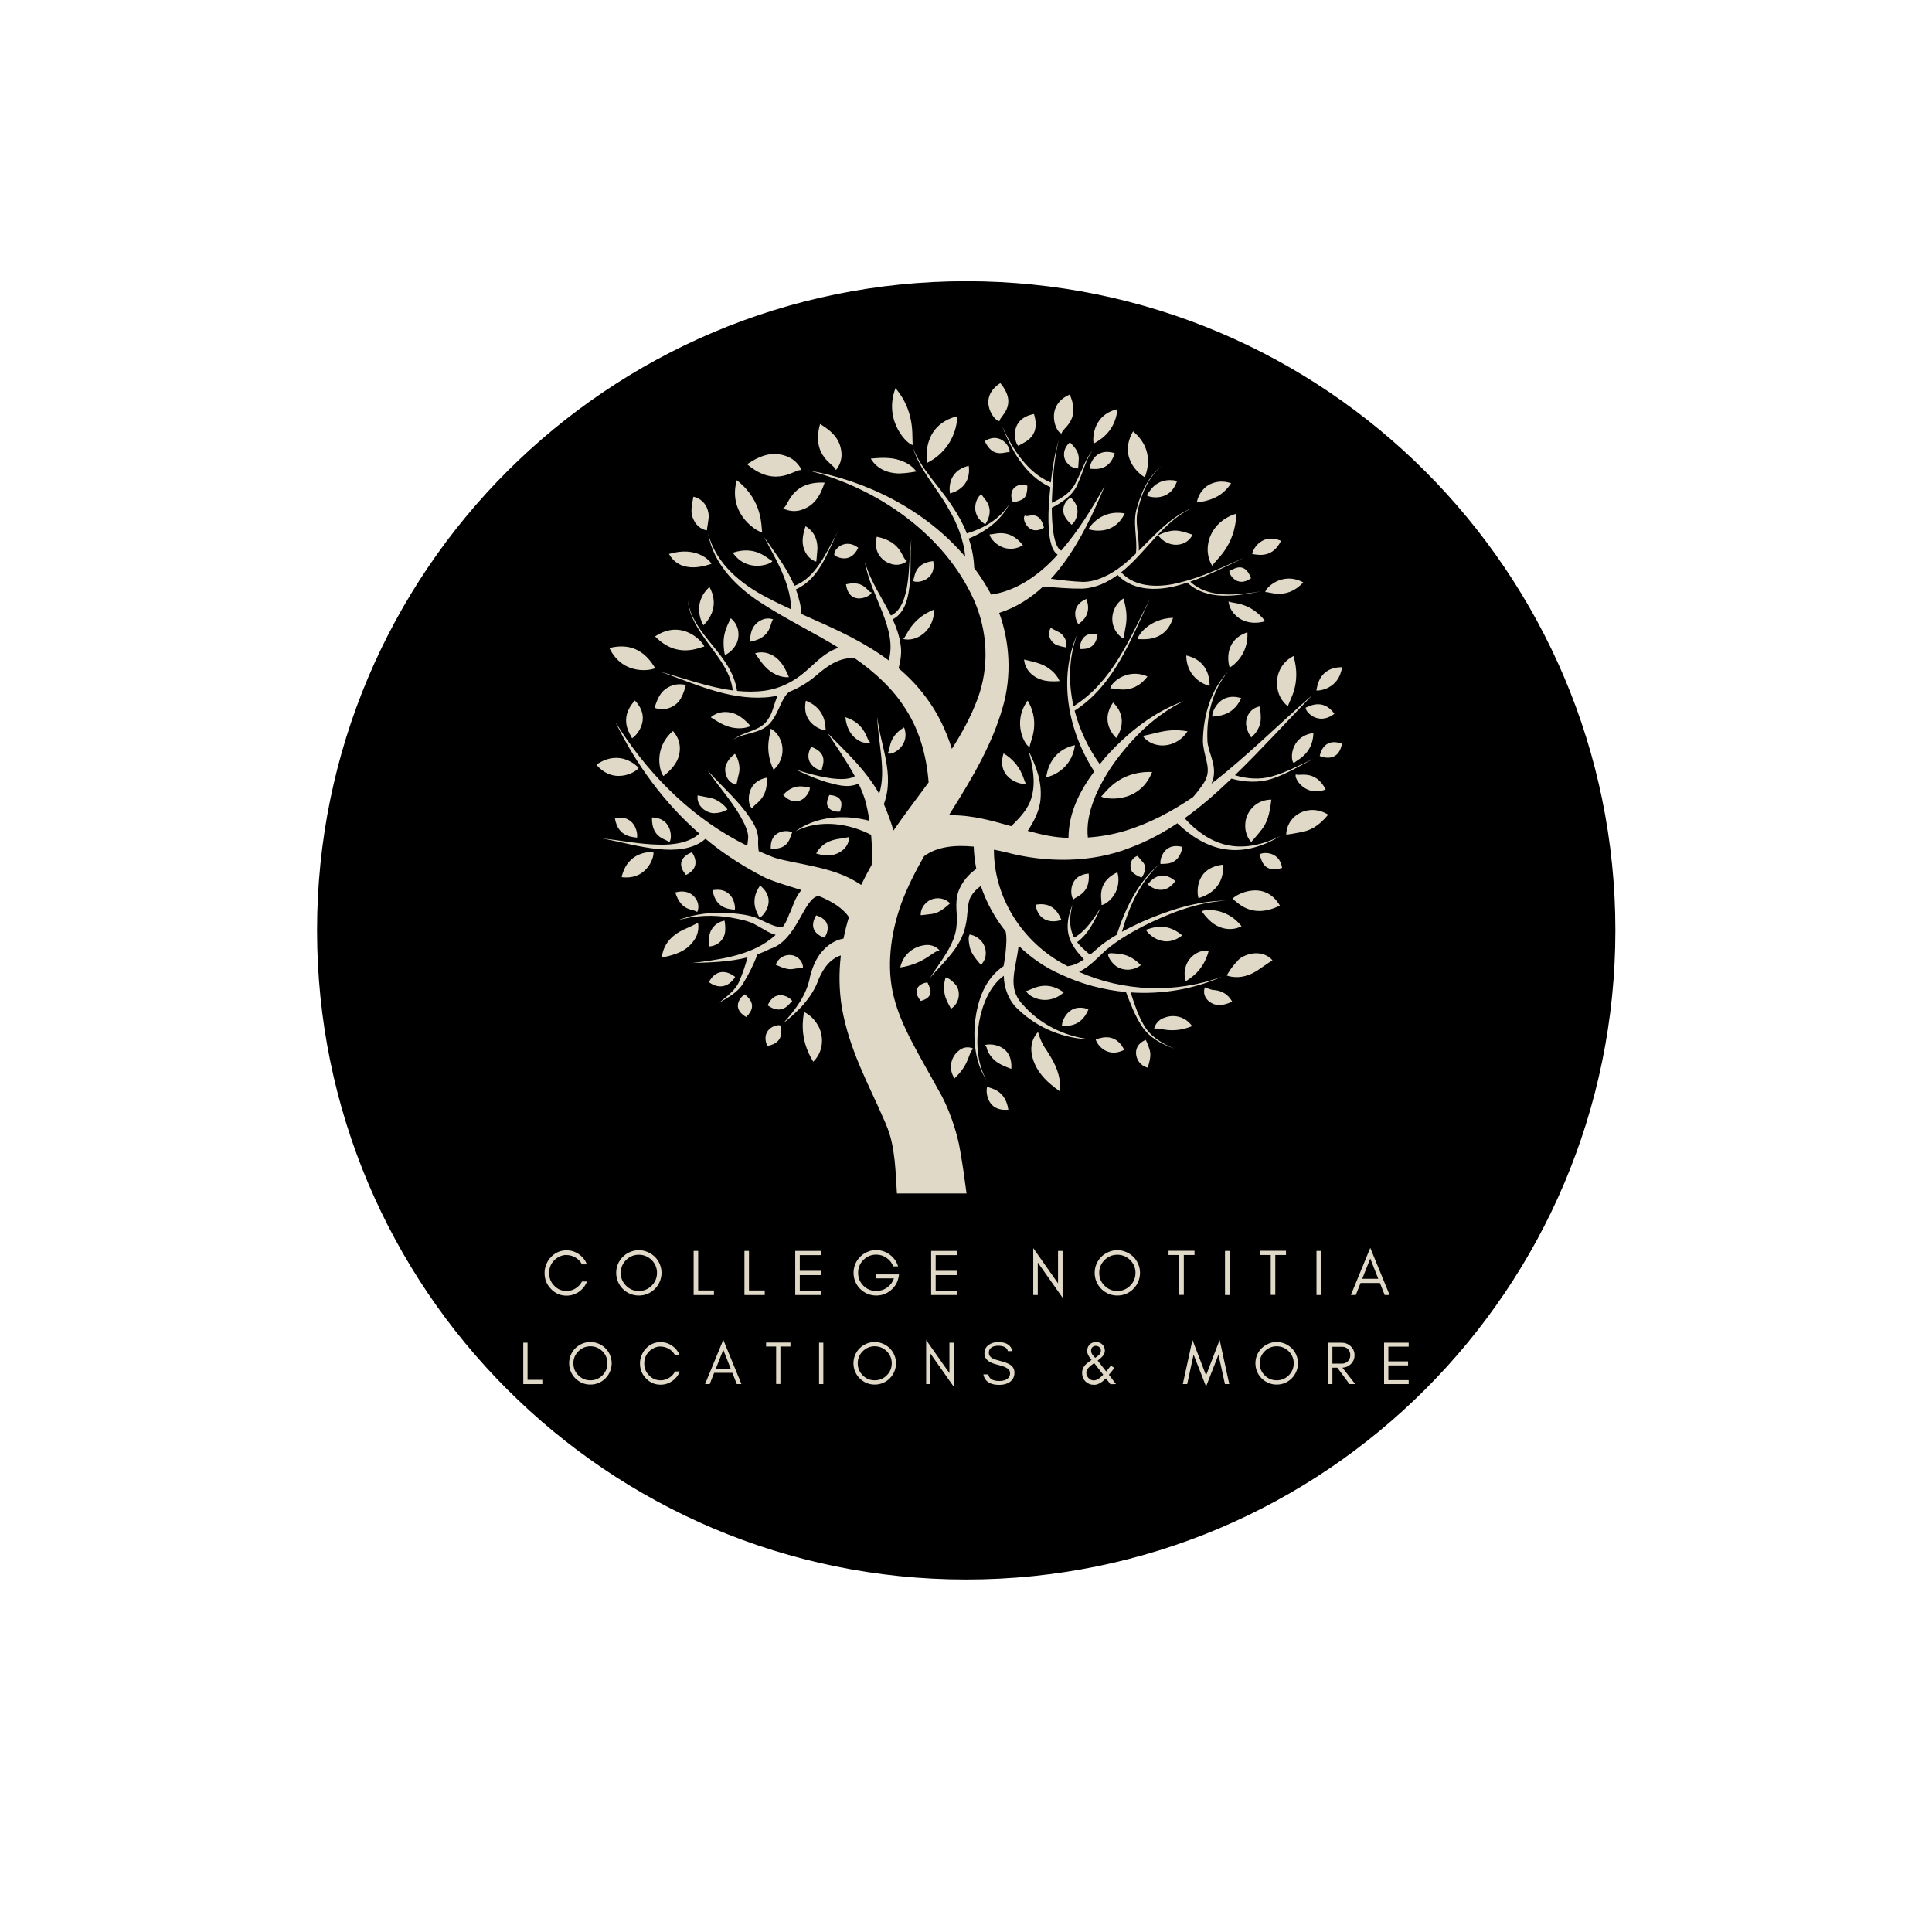 <svg xmlns="http://www.w3.org/2000/svg" xmlns:xlink="http://www.w3.org/1999/xlink" width="500" zoomAndPan="magnify" viewBox="0 0 375 375" height="500" preserveAspectRatio="xMidYMid meet" version="1.0"><defs><g/><clipPath id="id1"><path d="M 61.543 54.582 L 313.543 54.582 L 313.543 306.582 L 61.543 306.582 Z M 61.543 54.582 " clip-rule="nonzero"/></clipPath><clipPath id="id2"><path d="M 115.746 74.359 L 260.484 74.359 L 260.484 231.648 L 115.746 231.648 Z M 115.746 74.359 " clip-rule="nonzero"/></clipPath></defs><g clip-path="url(#id1)"><path fill="#000000" d="M 187.543 54.582 C 117.953 54.582 61.543 110.996 61.543 180.582 C 61.543 250.172 117.953 306.582 187.543 306.582 C 257.129 306.582 313.543 250.172 313.543 180.582 C 313.543 110.996 257.129 54.582 187.543 54.582 " fill-opacity="1" fill-rule="nonzero"/></g><g fill="#e0d9c8" fill-opacity="1"><g transform="translate(100.681, 268.653)"><g><path d="M 1.715 -0.828 L 1.715 -8.035 L 0.887 -8.035 L 0.887 0 L 4.586 0 L 4.586 -0.828 Z M 1.715 -0.828 "/></g></g></g><g fill="#e0d9c8" fill-opacity="1"><g transform="translate(109.936, 268.653)"><g><path d="M 7.965 -4.043 C 7.965 -3.121 7.637 -2.34 6.996 -1.703 C 6.348 -1.051 5.566 -0.734 4.656 -0.734 C 3.746 -0.734 2.965 -1.051 2.328 -1.703 C 1.68 -2.34 1.359 -3.121 1.359 -4.043 C 1.359 -4.941 1.68 -5.719 2.328 -6.371 C 2.965 -7.008 3.746 -7.34 4.656 -7.34 C 5.566 -7.34 6.348 -7.008 6.996 -6.371 C 7.637 -5.719 7.965 -4.941 7.965 -4.043 Z M 8.793 -4.043 C 8.793 -4.609 8.676 -5.141 8.461 -5.648 C 8.25 -6.145 7.953 -6.582 7.574 -6.961 C 7.199 -7.328 6.762 -7.625 6.266 -7.836 C 5.754 -8.047 5.223 -8.168 4.656 -8.168 C 4.09 -8.168 3.547 -8.047 3.051 -7.836 C 2.555 -7.625 2.117 -7.328 1.738 -6.961 C 1.359 -6.582 1.062 -6.145 0.852 -5.648 C 0.637 -5.141 0.531 -4.609 0.531 -4.043 C 0.531 -3.477 0.637 -2.93 0.852 -2.434 C 1.062 -1.926 1.359 -1.488 1.738 -1.109 C 2.117 -0.734 2.555 -0.438 3.051 -0.223 C 3.547 -0.012 4.09 0.094 4.656 0.094 C 5.223 0.094 5.754 -0.012 6.266 -0.223 C 6.762 -0.438 7.199 -0.734 7.574 -1.109 C 7.953 -1.488 8.25 -1.926 8.461 -2.434 C 8.676 -2.93 8.793 -3.477 8.793 -4.043 Z M 8.793 -4.043 "/></g></g></g><g fill="#e0d9c8" fill-opacity="1"><g transform="translate(123.69, 268.653)"><g><path d="M 8.262 -2.457 L 7.352 -2.457 C 7.066 -1.938 6.68 -1.512 6.18 -1.207 C 5.684 -0.887 5.129 -0.734 4.539 -0.734 C 3.652 -0.734 2.895 -1.051 2.27 -1.715 C 1.656 -2.34 1.359 -3.109 1.359 -4.008 C 1.359 -4.906 1.656 -5.672 2.27 -6.312 C 2.555 -6.605 2.895 -6.844 3.285 -7.02 C 3.664 -7.199 4.043 -7.293 4.422 -7.293 C 4.785 -7.293 5.105 -7.246 5.391 -7.164 C 6.254 -6.902 6.902 -6.383 7.34 -5.59 L 8.25 -5.59 C 7.941 -6.348 7.457 -6.961 6.785 -7.434 C 6.098 -7.906 5.355 -8.145 4.539 -8.145 C 3.414 -8.145 2.469 -7.73 1.691 -6.914 C 1.324 -6.535 1.039 -6.086 0.84 -5.59 C 0.625 -5.094 0.531 -4.562 0.531 -4.008 C 0.531 -2.871 0.91 -1.914 1.691 -1.109 C 2.469 -0.285 3.414 0.117 4.539 0.117 C 5.355 0.117 6.098 -0.117 6.797 -0.59 C 7.469 -1.062 7.953 -1.68 8.262 -2.457 Z M 8.262 -2.457 "/></g></g></g><g fill="#e0d9c8" fill-opacity="1"><g transform="translate(136.737, 268.653)"><g><path d="M 2.188 -2.953 L 3.652 -6.652 L 5.105 -2.953 Z M 7.176 0 L 3.652 -8.594 L 0.117 0 L 1.016 0 L 1.879 -2.188 L 5.414 -2.188 L 6.277 0 Z M 7.176 0 "/></g></g></g><g fill="#e0d9c8" fill-opacity="1"><g transform="translate(148.46, 268.653)"><g><path d="M 0.238 -7.293 L 2.188 -7.293 L 2.188 -0.023 L 3.016 -0.023 L 3.016 -7.293 L 4.965 -7.293 L 4.965 -8.062 L 0.238 -8.062 Z M 0.238 -7.293 "/></g></g></g><g fill="#e0d9c8" fill-opacity="1"><g transform="translate(158.092, 268.653)"><g><path d="M 1.715 0 L 1.715 -8.035 L 0.887 -8.035 L 0.887 0 Z M 1.715 0 "/></g></g></g><g fill="#e0d9c8" fill-opacity="1"><g transform="translate(165.125, 268.653)"><g><path d="M 7.965 -4.043 C 7.965 -3.121 7.637 -2.34 6.996 -1.703 C 6.348 -1.051 5.566 -0.734 4.656 -0.734 C 3.746 -0.734 2.965 -1.051 2.328 -1.703 C 1.68 -2.34 1.359 -3.121 1.359 -4.043 C 1.359 -4.941 1.68 -5.719 2.328 -6.371 C 2.965 -7.008 3.746 -7.34 4.656 -7.34 C 5.566 -7.34 6.348 -7.008 6.996 -6.371 C 7.637 -5.719 7.965 -4.941 7.965 -4.043 Z M 8.793 -4.043 C 8.793 -4.609 8.676 -5.141 8.461 -5.648 C 8.25 -6.145 7.953 -6.582 7.574 -6.961 C 7.199 -7.328 6.762 -7.625 6.266 -7.836 C 5.754 -8.047 5.223 -8.168 4.656 -8.168 C 4.09 -8.168 3.547 -8.047 3.051 -7.836 C 2.555 -7.625 2.117 -7.328 1.738 -6.961 C 1.359 -6.582 1.062 -6.145 0.852 -5.648 C 0.637 -5.141 0.531 -4.609 0.531 -4.043 C 0.531 -3.477 0.637 -2.93 0.852 -2.434 C 1.062 -1.926 1.359 -1.488 1.738 -1.109 C 2.117 -0.734 2.555 -0.438 3.051 -0.223 C 3.547 -0.012 4.09 0.094 4.656 0.094 C 5.223 0.094 5.754 -0.012 6.266 -0.223 C 6.762 -0.438 7.199 -0.734 7.574 -1.109 C 7.953 -1.488 8.25 -1.926 8.461 -2.434 C 8.676 -2.93 8.793 -3.477 8.793 -4.043 Z M 8.793 -4.043 "/></g></g></g><g fill="#e0d9c8" fill-opacity="1"><g transform="translate(178.88, 268.653)"><g><path d="M 1.715 -5.922 L 6.23 0.496 L 6.23 -8.035 L 5.402 -8.035 L 5.402 -2.129 L 0.887 -8.547 L 0.887 0 L 1.715 0 Z M 1.715 -5.922 "/></g></g></g><g fill="#e0d9c8" fill-opacity="1"><g transform="translate(190.426, 268.653)"><g><path d="M 3.109 -3.781 C 4.148 -3.535 4.859 -3.262 5.234 -2.953 C 5.496 -2.742 5.625 -2.469 5.625 -2.141 C 5.625 -1.809 5.555 -1.535 5.414 -1.348 C 5.059 -0.852 4.422 -0.602 3.523 -0.602 C 2.27 -0.602 1.559 -1.027 1.406 -1.879 L 0.438 -1.879 C 0.723 -0.52 1.75 0.152 3.523 0.152 C 4.312 0.152 4.977 -0.012 5.508 -0.367 C 6.145 -0.781 6.477 -1.395 6.477 -2.199 C 6.477 -2.859 6.219 -3.367 5.695 -3.723 C 5.332 -3.984 4.738 -4.219 3.926 -4.434 C 3.098 -4.645 2.566 -4.82 2.316 -4.953 C 1.773 -5.223 1.5 -5.602 1.512 -6.098 C 1.512 -6.359 1.559 -6.582 1.68 -6.75 C 1.984 -7.211 2.527 -7.445 3.309 -7.445 C 4.41 -7.445 5.035 -7.09 5.199 -6.406 L 6.098 -6.406 C 5.805 -7.562 4.871 -8.156 3.309 -8.156 C 2.602 -8.156 1.973 -7.965 1.453 -7.586 C 0.922 -7.211 0.648 -6.652 0.648 -5.898 C 0.648 -4.871 1.477 -4.16 3.109 -3.781 Z M 3.109 -3.781 "/></g></g></g><g fill="#e0d9c8" fill-opacity="1"><g transform="translate(201.641, 268.653)"><g/></g></g><g fill="#e0d9c8" fill-opacity="1"><g transform="translate(209.265, 268.653)"><g><path d="M 3.109 -4.078 L 4.871 -1.82 C 4.75 -1.703 4.621 -1.57 4.48 -1.441 C 3.961 -0.945 3.477 -0.711 3.051 -0.711 C 2.648 -0.711 2.293 -0.863 2.008 -1.184 C 1.727 -1.488 1.582 -1.844 1.582 -2.246 C 1.582 -2.578 1.773 -2.93 2.164 -3.32 C 2.34 -3.5 2.648 -3.746 3.109 -4.078 Z M 3.039 -5.391 C 2.684 -5.754 2.516 -6.098 2.516 -6.453 C 2.516 -6.797 2.613 -7.043 2.812 -7.211 C 3.004 -7.363 3.227 -7.434 3.465 -7.422 C 3.699 -7.41 3.926 -7.328 4.125 -7.164 C 4.312 -6.996 4.422 -6.762 4.422 -6.477 C 4.422 -6.18 4.289 -5.91 4.043 -5.66 C 3.926 -5.543 3.805 -5.449 3.676 -5.355 C 3.547 -5.258 3.426 -5.176 3.309 -5.094 C 3.215 -5.188 3.133 -5.293 3.039 -5.391 Z M 7.031 -3.133 L 6.359 -3.582 L 5.91 -3.016 C 5.754 -2.824 5.602 -2.637 5.449 -2.445 L 3.793 -4.562 C 3.938 -4.68 4.102 -4.797 4.266 -4.941 C 4.883 -5.449 5.188 -5.969 5.188 -6.488 C 5.188 -6.973 5.023 -7.375 4.691 -7.695 C 4.371 -8 3.973 -8.156 3.477 -8.156 C 2.953 -8.156 2.527 -7.988 2.223 -7.66 C 1.902 -7.328 1.75 -6.914 1.75 -6.418 C 1.75 -5.922 2.031 -5.344 2.602 -4.691 C 2.363 -4.516 2.129 -4.348 1.914 -4.184 C 1.145 -3.629 0.77 -2.953 0.77 -2.188 C 0.77 -1.512 0.98 -0.957 1.43 -0.508 C 1.645 -0.297 1.891 -0.141 2.176 -0.023 C 2.457 0.094 2.789 0.141 3.156 0.141 C 3.535 0.141 3.949 0 4.434 -0.309 C 4.68 -0.449 4.988 -0.723 5.391 -1.121 L 6.266 0.023 L 7.352 0 L 5.969 -1.809 C 6.559 -2.516 6.914 -2.965 7.031 -3.133 Z M 7.031 -3.133 "/></g></g></g><g fill="#e0d9c8" fill-opacity="1"><g transform="translate(221.839, 268.653)"><g/></g></g><g fill="#e0d9c8" fill-opacity="1"><g transform="translate(229.463, 268.653)"><g><path d="M 8.297 0 L 9.137 0 L 7.27 -8.57 L 4.633 -1.691 L 1.996 -8.57 L 0.117 0 L 0.969 0 L 2.211 -5.719 L 4.633 0.473 L 7.043 -5.719 Z M 8.297 0 "/></g></g></g><g fill="#e0d9c8" fill-opacity="1"><g transform="translate(243.147, 268.653)"><g><path d="M 7.965 -4.043 C 7.965 -3.121 7.637 -2.34 6.996 -1.703 C 6.348 -1.051 5.566 -0.734 4.656 -0.734 C 3.746 -0.734 2.965 -1.051 2.328 -1.703 C 1.68 -2.34 1.359 -3.121 1.359 -4.043 C 1.359 -4.941 1.68 -5.719 2.328 -6.371 C 2.965 -7.008 3.746 -7.34 4.656 -7.34 C 5.566 -7.34 6.348 -7.008 6.996 -6.371 C 7.637 -5.719 7.965 -4.941 7.965 -4.043 Z M 8.793 -4.043 C 8.793 -4.609 8.676 -5.141 8.461 -5.648 C 8.25 -6.145 7.953 -6.582 7.574 -6.961 C 7.199 -7.328 6.762 -7.625 6.266 -7.836 C 5.754 -8.047 5.223 -8.168 4.656 -8.168 C 4.09 -8.168 3.547 -8.047 3.051 -7.836 C 2.555 -7.625 2.117 -7.328 1.738 -6.961 C 1.359 -6.582 1.062 -6.145 0.852 -5.648 C 0.637 -5.141 0.531 -4.609 0.531 -4.043 C 0.531 -3.477 0.637 -2.93 0.852 -2.434 C 1.062 -1.926 1.359 -1.488 1.738 -1.109 C 2.117 -0.734 2.555 -0.438 3.051 -0.223 C 3.547 -0.012 4.09 0.094 4.656 0.094 C 5.223 0.094 5.754 -0.012 6.266 -0.223 C 6.762 -0.438 7.199 -0.734 7.574 -1.109 C 7.953 -1.488 8.25 -1.926 8.461 -2.434 C 8.676 -2.93 8.793 -3.477 8.793 -4.043 Z M 8.793 -4.043 "/></g></g></g><g fill="#e0d9c8" fill-opacity="1"><g transform="translate(256.902, 268.653)"><g><path d="M 1.715 -3.973 L 1.715 -7.246 L 3.582 -7.246 C 4.066 -7.246 4.457 -7.09 4.75 -6.785 C 5.035 -6.477 5.188 -6.098 5.188 -5.625 C 5.188 -5.152 5.035 -4.762 4.727 -4.445 C 4.422 -4.125 4.043 -3.973 3.582 -3.973 Z M 6.016 -5.613 C 6.016 -6.301 5.754 -6.891 5.258 -7.352 C 4.773 -7.801 4.172 -8.035 3.465 -8.035 L 0.887 -8.035 L 0.887 0 L 1.715 0 L 1.715 -3.18 L 2.672 -3.18 L 5.035 0 L 6.145 0 L 3.664 -3.18 C 4.289 -3.215 4.82 -3.438 5.258 -3.852 C 5.754 -4.312 6.016 -4.906 6.016 -5.613 Z M 6.016 -5.613 "/></g></g></g><g fill="#e0d9c8" fill-opacity="1"><g transform="translate(267.763, 268.653)"><g><path d="M 5.66 0 L 5.66 -0.77 L 1.715 -0.77 L 1.715 -3.629 L 5.543 -3.629 L 5.543 -4.41 L 1.715 -4.41 L 1.715 -7.27 L 5.66 -7.27 L 5.66 -8.035 L 0.887 -8.035 L 0.887 0 Z M 5.66 0 "/></g></g></g><g clip-path="url(#id2)"><path fill="#e0d9c8" d="M 221.973 198.895 C 220.848 196.953 220.152 194.785 219.457 192.625 C 225.543 193.039 231.68 192.008 237.176 189.566 C 228.164 192.906 217.969 192.453 209.434 188.637 C 211.59 187.605 213.246 185.684 214.715 184.367 C 216.844 182.582 219.293 181.125 221.797 179.82 C 226.828 177.293 232.238 175.148 237.953 174.816 C 232.215 174.855 226.645 176.73 221.414 179.035 C 220.18 179.602 218.957 180.203 217.762 180.867 C 219.16 175.988 221.281 171.168 225.125 167.676 C 220.887 171.148 218.426 176.301 216.762 181.438 C 215.781 182.02 214.824 182.648 213.898 183.344 C 213.062 184.027 212.309 184.719 211.559 185.336 C 211.438 185.219 211.316 185.109 211.199 184.996 C 210.793 184.633 210.414 184.305 210.043 183.957 C 209.691 183.617 209.363 183.258 209.07 182.875 C 211.383 181.156 212.516 178.559 213.652 176.184 C 212.211 178.41 210.754 180.742 208.504 181.988 C 208.434 181.859 208.359 181.727 208.297 181.59 C 207.461 179.781 207.629 177.594 208.184 175.586 C 207.387 177.496 206.871 179.707 207.531 181.879 C 207.852 182.945 208.453 183.926 209.137 184.781 C 209.48 185.199 209.848 185.609 210.176 185.992 C 210.242 186.074 210.312 186.156 210.379 186.238 C 209.422 186.895 208.418 187.383 207.219 187.543 C 207.102 187.48 206.984 187.418 206.867 187.352 C 198.375 182.918 192.879 174.074 192.922 164.922 C 193.77 165.086 194.629 165.277 195.496 165.484 C 202.969 167.465 211.91 167.512 219.289 164.57 C 222.602 163.348 225.66 161.707 228.516 159.801 C 231.102 162.273 234.293 164.359 237.914 164.863 C 241.711 165.422 245.43 164.152 248.527 162.27 C 245.281 163.91 241.551 164.816 238.07 164.004 C 234.844 163.289 232.133 161.242 229.93 158.824 C 233.062 156.594 235.953 154.062 238.672 151.461 C 238.785 151.352 238.898 151.238 239.012 151.129 C 241.625 151.859 244.477 151.992 247.047 151.102 C 249.848 150.164 252.32 148.609 254.906 147.309 C 252.262 148.48 249.691 149.914 246.926 150.684 C 244.535 151.375 242.039 151.18 239.695 150.469 C 244.891 145.43 249.715 140.098 254.719 134.926 C 248.227 140.523 241.961 146.879 235.145 152.109 C 235.293 151.773 235.422 151.418 235.512 151.027 C 236.129 148.223 234.426 145.961 234.355 143.723 C 234.156 139.062 235.254 133.992 238.43 130.293 C 235.023 133.82 233.566 138.859 233.484 143.773 C 233.508 146.371 234.926 148.633 234.238 150.727 C 233.977 151.68 233.195 152.656 232.5 153.582 C 232.207 153.965 231.891 154.336 231.574 154.703 C 227.414 157.543 223.016 159.875 218.219 161.312 C 215.91 161.992 213.539 162.398 211.152 162.559 C 210.621 157.934 213.105 152.586 216.117 148.273 C 219.652 143.348 224.141 138.816 229.762 136.086 C 223.852 138.203 218.758 142.301 214.527 147.027 C 214.176 147.457 213.82 147.895 213.465 148.34 C 211.262 145.246 209.551 141.684 208.582 137.941 C 216.309 132.984 219.566 123.965 223.25 116.133 C 219.344 123.773 215.918 132.391 208.371 137.074 C 207.332 132.477 207.422 127.641 209.102 123.082 C 205.332 131.641 207.305 141.891 212.391 149.738 C 209.707 153.371 207.418 157.598 207.395 162.613 C 204.789 162.613 202.176 162.008 199.48 161.27 C 200.715 159.402 201.836 157.289 201.98 154.918 C 202.238 151.508 200.996 148.473 199.629 145.707 C 200.48 148.672 201.035 151.852 200.262 154.621 C 199.66 156.926 198.078 158.602 196.266 160.363 C 192.715 159.367 188.973 158.238 184.66 158.238 C 184.5 158.234 184.336 158.238 184.176 158.238 C 184.402 157.875 184.633 157.508 184.863 157.141 C 188.66 151.066 192.566 144.562 194.652 137.199 C 196.383 131.18 196.023 124.688 193.941 118.957 C 197.223 117.934 200.074 116.074 202.48 113.836 C 204.969 114.043 207.586 114.281 210.191 114.254 C 212.777 114.102 214.988 113.004 216.93 111.598 C 220.129 114.965 225.309 114.656 229.23 113.461 C 229.637 113.348 230.043 113.215 230.445 113.086 C 234.453 116.75 240.117 115.621 244.781 114.789 C 240.156 115.461 234.652 116.273 231.02 112.898 C 234.656 111.652 238.07 109.871 241.523 108.238 C 237.449 110.008 233.422 111.977 229.117 113.043 C 225.195 114.094 220.379 114.141 217.613 111.082 C 217.871 110.879 218.125 110.672 218.375 110.461 C 222.852 106.559 225.895 101.258 231.289 98.625 C 227.141 100.395 224.168 103.809 221.035 106.898 C 221.164 103.984 220.129 101.262 220.98 98.48 C 221.703 95.477 223.051 92.469 225.5 90.449 C 222.988 92.398 221.539 95.391 220.723 98.418 C 219.719 101.406 220.879 104.582 220.473 107.449 C 219.613 108.273 218.742 109.07 217.824 109.789 C 215.602 111.527 212.855 112.949 210.188 112.945 C 208.121 112.867 206.082 112.613 203.977 112.336 C 204.824 111.426 205.609 110.473 206.324 109.504 C 209.82 104.801 212.227 99.57 214.43 94.324 C 211.934 98.742 209.258 103.102 205.988 106.863 C 204.992 106.449 204.555 104.27 204.383 102.801 C 204.211 101.402 204.156 99.98 204.156 98.555 C 206.109 97.531 208.391 96.082 209.227 93.785 C 210.234 91.625 210.719 89.297 212.094 87.363 C 210.602 89.207 209.941 91.562 208.836 93.586 C 207.922 95.602 206.152 96.652 204.168 97.598 C 204.168 97.402 204.168 97.203 204.176 97.008 C 204.328 93.133 204.562 89.211 205.484 85.422 C 204.703 88.105 204.27 90.871 203.961 93.652 C 199.438 91.797 196.52 87.145 194.492 82.684 C 196.328 87.324 198.906 92.27 203.867 94.559 C 203.785 95.367 203.711 96.176 203.641 96.98 C 203.508 98.938 203.434 100.902 203.586 102.879 C 203.668 103.871 203.789 104.863 204.109 105.859 C 204.258 106.422 204.641 107.203 205.281 107.648 C 205.113 107.836 204.953 108.027 204.781 108.207 C 201.332 111.898 197 114.758 192.371 115.406 C 192.27 115.215 192.176 115.02 192.07 114.832 C 191.172 113.219 190.172 111.688 189.09 110.238 C 189.027 108.277 188.648 106.363 188.031 104.535 C 191.258 103.211 194.293 101.004 195.871 97.898 C 193.965 100.82 190.875 102.578 187.664 103.535 C 186.926 101.656 185.953 99.883 184.836 98.262 C 182.332 94.336 178.781 91.16 177.16 86.793 C 178.508 91.273 181.902 94.742 184.094 98.723 C 185.832 101.617 187.043 104.812 187.355 108.066 C 179.547 98.891 168.223 93.301 156.812 91.285 C 170.559 94.801 183.32 103.832 188.984 116.328 C 191.773 122.531 192.031 129.535 189.746 135.645 C 188.488 139.031 186.75 142.23 184.758 145.355 C 183.617 141.715 181.945 138.227 179.605 135.18 C 178.078 133.129 176.316 131.32 174.418 129.711 C 174.789 128.297 175.055 126.684 174.812 125.203 C 174.582 123.414 173.98 121.762 173.273 120.211 C 175.859 118.855 176.34 115.637 176.594 113.215 C 176.871 110.363 176.621 107.523 176.895 104.695 C 176.477 107.508 176.578 110.375 176.16 113.164 C 175.82 115.586 175.062 118.5 172.926 119.473 C 172.922 119.469 172.922 119.465 172.918 119.457 C 171.164 115.941 168.922 112.793 167.867 109.043 C 168.961 115.66 174.266 122.074 172.496 128.18 C 170.16 126.438 167.672 124.949 165.164 123.652 C 161.988 121.996 158.742 120.602 155.551 119.172 L 155.543 119.113 L 155.422 117.953 C 155.359 117.184 155.082 116.453 154.922 115.707 C 154.789 115.262 154.633 114.828 154.469 114.398 C 159.066 112.34 160.559 107.25 162.582 103.281 C 160.418 107.152 158.355 112.164 154.191 113.703 C 153.879 112.969 153.535 112.258 153.164 111.566 C 151.742 108.957 149.973 106.641 148.32 104.242 C 149.664 106.82 151.145 109.355 152.195 112.02 C 152.711 113.352 153.129 114.707 153.359 116.074 C 153.418 116.766 153.594 117.438 153.555 118.125 L 153.555 118.266 C 152.035 117.566 150.527 116.848 149.059 116.074 C 143.922 113.449 139.023 109.512 137.469 103.633 C 138.48 109.625 143.258 114.266 148.289 117.371 C 153.043 120.422 158.098 122.848 162.762 125.723 C 162.285 125.879 161.824 126.07 161.383 126.312 C 159.633 127.246 158.34 128.562 157.074 129.691 C 154.609 132.008 151.676 133.652 148.305 134.078 C 146.555 134.305 144.809 134.285 143.062 134.109 C 141.953 126.797 134.426 123.406 133.473 116.426 C 134.16 123.344 141.527 127.562 142.223 134.012 C 137.48 133.387 132.758 131.652 128.105 130.359 C 134.633 132.594 141.121 135.828 148.445 135.375 C 149.297 135.328 150.137 135.199 150.965 135 C 150.195 136.598 150 138.391 149.086 139.586 C 147.75 141.922 144.438 141.871 142.285 143.574 C 144.539 142.074 147.797 142.57 149.719 140.062 C 151.254 138.125 151.695 135.422 153.195 134.285 C 155.078 133.535 156.832 132.453 158.344 131.188 C 160.777 129.035 163.129 127.555 165.883 127.746 C 169.887 130.527 173.43 133.801 175.867 137.754 C 178.562 141.965 179.848 146.852 180.246 151.859 C 179.895 152.336 179.539 152.816 179.184 153.293 C 177.281 155.863 175.312 158.473 173.422 161.207 C 172.914 159.477 172.297 157.789 171.559 156.078 C 173.742 150.219 170.832 144.578 170.273 139.113 C 170.402 144.078 172.086 149.613 170.648 154.09 C 170.641 154.074 170.629 154.055 170.621 154.031 C 167.965 149.328 164.16 145.922 160.66 142.312 C 162.461 145.074 164.387 147.816 165.91 150.656 C 164.715 151.43 162.441 151.262 160.613 150.961 C 158.523 150.613 156.453 150.023 154.41 149.352 C 156.344 150.293 158.324 151.16 160.414 151.809 C 162.305 152.25 164.34 153.098 166.645 152.105 C 167.133 153.129 167.562 154.168 167.902 155.227 C 168.258 156.504 168.543 157.891 168.758 159.316 C 163.805 158.02 158.398 158.453 154.41 161.348 C 159.164 158.945 164.801 159.82 169.086 162.051 C 169.262 164.07 169.293 166.078 169.18 167.895 C 168.473 169.145 167.793 170.43 167.156 171.758 C 167.098 171.723 167.043 171.68 166.984 171.645 C 164.078 169.719 161.074 168.898 158.242 168.234 C 155.453 167.586 152.5 167.141 150.316 166.477 C 149.285 166.086 148.27 165.656 147.262 165.207 C 147.172 164.512 147.09 163.559 147.176 162.742 C 146.961 160.383 145.723 159.035 144.676 157.492 C 142.422 154.574 139.703 152.242 137.348 149.531 C 139.355 152.504 141.809 155.211 143.59 158.223 C 144.398 159.652 145.355 161.457 145.211 162.723 C 145.176 163.18 145.109 163.66 145.051 164.168 C 144.34 163.816 143.633 163.453 142.934 163.074 C 133.359 157.844 125.344 149.68 119.461 140.16 C 123.375 148.227 128.816 155.742 135.738 161.793 C 133.902 163.555 130.742 164.027 127.922 163.945 C 124.246 163.898 120.57 163.121 116.871 162.742 C 120.527 163.406 124.105 164.469 127.871 164.812 C 130.73 165.102 134.457 165.012 136.941 162.809 C 138.285 163.922 139.672 164.988 141.121 165.984 C 143.5 167.613 145.996 169.098 148.594 170.398 C 151.16 171.484 153.395 172.062 155.57 172.758 C 154.223 174.262 153.836 176.242 153.129 177.574 C 152.832 178.473 152.422 179.258 151.91 179.961 C 150.672 180.074 149.043 179.188 147.477 178.465 C 145.777 177.609 143.84 177.449 142.082 177.258 C 138.465 176.938 134.773 177.352 131.438 178.68 C 134.871 177.629 138.5 177.531 141.973 178.121 C 143.723 178.465 145.441 178.734 146.895 179.633 C 148.027 180.203 149.109 181.059 150.559 181.457 C 150.004 181.969 149.387 182.445 148.703 182.906 C 144.598 185.609 139.367 186.289 134.367 186.918 C 137.906 186.809 141.566 186.723 145.09 185.824 C 144.684 187.355 144.141 188.953 143.52 190.391 C 142.797 192.211 141.055 193.402 139.5 194.691 C 141.191 193.648 143.164 192.711 144.281 190.816 C 145.387 189.004 146.254 187.25 147.035 185.23 C 147.855 184.938 148.664 184.594 149.461 184.18 C 154.777 182.559 155.984 174.188 158.91 173.91 C 161.527 174.957 163.637 176.328 164.777 178.004 C 164.359 179.371 164.004 180.766 163.723 182.184 C 162.156 182.441 160.828 183.352 159.953 184.262 C 158.43 185.781 157.684 187.773 157.238 189.523 C 156.602 193.078 154.465 195.906 152.008 198.621 C 154.789 196.438 157.633 193.672 158.879 190.117 C 159.594 188.473 160.457 187.098 161.691 186.219 C 162.188 185.848 162.715 185.594 163.207 185.457 C 162.824 188.758 162.848 192.152 163.41 195.578 C 164.855 203.879 168.688 210.637 171.391 216.902 C 172.902 220.18 173.258 221.988 173.66 225.363 C 173.855 227.312 173.973 229.441 174.094 231.648 L 187.605 231.648 C 187.254 229.059 186.914 226.379 186.391 223.473 C 185.832 219.754 184.02 214.664 182.172 211.613 C 178.625 205.082 174.953 199.363 173.504 193.551 C 172.027 187.844 172.797 181.328 174.98 175.254 C 176.133 172.195 177.648 169.191 179.352 166.195 C 181.855 164.344 185.234 163.965 189 164.328 C 189.043 165.785 189.215 167.227 189.496 168.641 C 187.945 169.746 186.699 171.219 186.02 173.051 C 185.199 175.637 185.941 177.516 185.688 179.398 C 185.508 183.234 182.648 186.414 180.512 189.809 C 183.039 186.785 186.48 184.082 187.414 179.66 C 187.918 177.594 187.691 175.277 188.426 174.074 C 188.879 173.242 189.574 172.523 190.379 171.965 C 191.449 175.164 193.098 178.156 195.188 180.785 C 195.688 182.812 194.793 187.52 194.793 187.52 C 191.07 190.004 189.77 194.277 189.266 198.16 C 188.863 202.098 189.297 206.312 191.469 209.645 C 189.535 206.184 189.418 202.047 190.059 198.277 C 190.695 194.871 192.172 191.312 194.836 189.395 C 194.848 191.75 195.828 194.258 197.508 195.809 C 201.371 199.586 206.586 201.656 211.766 201.734 C 206.645 201.25 201.699 198.684 198.492 194.949 C 195.375 191.719 197.219 188.027 197.711 183.574 C 200.121 185.914 202.91 187.828 205.941 189.145 C 209.934 191.023 214.219 192.156 218.551 192.555 C 219.414 194.793 220.262 197.078 221.605 199.129 C 223.047 201.398 225.496 202.688 227.914 203.52 C 225.531 202.547 223.223 201.141 221.973 198.895 Z M 205.996 178.488 C 205.715 178.09 204.895 174.914 200.996 175.602 L 200.992 175.598 L 200.992 175.602 C 201.703 179.906 205.828 178.75 205.996 178.488 L 206 178.488 Z M 208.426 174.559 L 208.426 174.555 C 208.75 173.977 211.68 173.578 211.316 169.562 L 211.32 169.562 L 211.316 169.562 L 211.316 169.559 L 211.316 169.562 C 206.941 169.926 207.859 174.566 208.422 174.555 L 208.422 174.559 Z M 213.781 175.637 C 214.395 175.824 217.965 173.457 216.891 169.309 L 216.895 169.309 L 216.891 169.309 L 216.891 169.305 L 216.891 169.309 C 212.391 171.395 214.086 175.262 213.777 175.633 L 213.773 175.637 Z M 229.461 181.559 C 226.078 178.664 223.09 180.371 222.461 180.449 L 222.457 180.449 L 222.457 180.453 L 222.453 180.453 L 222.457 180.453 C 222.363 180.766 225.598 184.582 229.461 181.562 L 229.465 181.562 L 229.465 181.559 Z M 221.449 187.336 C 219.793 185.699 218.562 185.344 217.461 185.172 C 216.48 185.062 214.949 184.867 215.219 185.223 C 214.828 185.113 215.336 186.418 216.391 187.336 C 217.543 188.316 219.617 188.676 221.449 187.34 L 221.453 187.34 L 221.453 187.336 Z M 220.789 166.125 L 220.785 166.125 L 220.785 166.121 L 220.785 166.125 C 218.891 166.812 219.328 169.078 219.98 169.441 C 220.59 169.996 221.398 170.25 221.562 170.344 L 221.566 170.344 L 221.566 170.34 C 221.68 170.258 222.25 169.441 222.227 168.531 C 222.227 167.473 221.953 167.594 220.789 166.125 Z M 228.129 171.008 C 225.07 168.414 222.984 171.383 222.793 171.676 L 222.789 171.676 L 222.793 171.676 C 223.051 171.91 225.805 174.277 228.129 171.012 Z M 229.512 164.391 L 229.512 164.387 L 229.508 164.391 C 225.535 163.355 225.016 167.484 225.285 167.719 L 225.281 167.723 L 225.285 167.719 L 225.285 167.723 C 225.781 167.535 228.836 168.293 229.512 164.391 Z M 126.777 165.395 L 126.777 165.391 L 126.773 165.391 C 126.438 165.379 121.844 165.066 120.66 170.254 L 120.656 170.258 L 120.664 170.258 C 125.977 170.922 127.176 165.605 126.773 165.395 Z M 123.93 149 L 123.938 149 L 123.934 148.996 C 123.68 148.746 120.352 145.254 115.754 148.426 L 115.746 148.426 L 115.75 148.426 L 115.746 148.43 L 115.754 148.43 C 119.383 152.703 124.09 149.445 123.93 149 Z M 134.293 165.434 L 134.293 165.43 L 134.293 165.434 C 134.105 165.492 130.539 166.762 133.16 169.836 L 133.164 169.836 C 136.25 168.32 134.574 165.785 134.293 165.434 L 134.297 165.43 Z M 144.594 193 L 144.594 192.996 L 144.59 192.996 C 144.266 193.047 141.531 195.441 144.816 197.398 L 144.816 197.402 L 144.82 197.402 L 144.82 197.398 C 147.438 194.953 144.805 193.305 144.594 193 Z M 149.008 195.141 L 149.004 195.141 L 149.008 195.145 C 152.062 197.27 153.312 194.508 153.754 194.355 L 153.758 194.355 L 153.758 194.352 C 153.809 193.914 150.605 191.508 149.008 195.141 Z M 197.73 86.57 L 197.73 86.574 L 197.734 86.574 L 197.734 86.57 C 197.969 86.004 202.223 85.371 200.695 80.367 L 200.695 80.363 L 200.691 80.363 C 195.562 81.316 197.035 86.41 197.73 86.57 Z M 238.641 110.75 L 238.637 110.75 L 238.637 110.754 C 238.391 111.324 240.117 114.246 242.824 112.219 L 242.828 112.219 L 242.824 112.219 C 241.402 108.445 238.93 110.961 238.641 110.75 Z M 257.309 153.227 C 255.234 149.156 251.91 150.777 251.543 150.293 L 251.539 150.289 L 251.539 150.293 C 251.023 150.887 253.316 154.82 257.309 153.23 L 257.312 153.23 L 257.312 153.227 Z M 254.934 142.27 L 254.93 142.273 C 250.152 142.98 250.43 147.969 251.199 148.145 L 251.199 148.141 C 251.227 147.645 254.82 146.691 254.934 142.273 L 254.938 142.273 L 254.934 142.273 Z M 251.066 127.336 L 251.07 127.332 L 251.066 127.332 L 251.066 127.328 L 251.062 127.332 C 248.125 128.852 247.535 131.887 247.992 133.824 C 248.383 135.898 249.816 136.977 250.012 137.066 L 250.016 137.074 L 250.016 137.07 L 250.02 137.074 L 250.016 137.066 C 250.125 136.062 252.703 132.898 251.066 127.336 Z M 259.008 138.539 C 256.586 135.188 253.609 137.453 253.465 137.305 L 253.465 137.297 L 253.461 137.301 C 253.145 137.895 255.742 141.051 259.004 138.543 L 259.008 138.543 Z M 260.48 129.504 L 260.477 129.504 C 255.773 129.508 255.641 133.703 255.504 134.02 L 255.5 134.023 L 255.504 134.023 L 255.5 134.023 L 255.504 134.023 C 255.953 134.137 259.902 133.75 260.48 129.508 Z M 209.648 125.973 C 210.016 125.953 212.789 126.32 213.004 123.074 L 213.008 123.074 L 213.004 123.074 L 213.004 123.07 L 213.004 123.074 C 209.578 122.445 209.562 125.758 209.645 125.969 L 209.645 125.973 Z M 206.57 123.703 C 205.961 122.68 205.383 122.703 203.949 121.871 L 203.949 121.867 L 203.949 121.871 L 203.949 121.867 L 203.949 121.871 C 202.91 123.605 204.543 125.086 205.199 125.234 C 206.004 125.531 206.758 125.602 206.941 125.676 L 206.949 125.676 L 206.945 125.676 C 207.016 125.578 207.152 124.566 206.57 123.703 Z M 209.309 121.141 L 209.309 121.145 L 209.309 121.141 C 209.66 120.871 212.09 119.406 210.852 116.25 L 210.852 116.246 L 210.852 116.25 L 210.852 116.246 L 210.848 116.25 C 207.324 117.777 209.145 121.027 209.309 121.141 L 209.305 121.141 Z M 178.723 194.285 C 181.965 193.379 180.074 191.129 180.059 190.742 L 180.059 190.738 L 180.059 190.742 C 179.738 190.539 176.363 191.465 178.719 194.285 Z M 222.395 201.84 C 222.395 201.84 222.391 201.84 222.391 201.84 Z M 223.09 203.594 C 222.828 202.688 222.391 201.84 222.391 201.84 C 222.363 201.852 221.027 202.352 220.672 203.434 C 220.184 204.652 220.738 206.672 222.766 207.238 L 222.77 207.238 L 222.77 207.234 C 223.398 205.238 223.379 204.457 223.09 203.594 Z M 239.168 194.41 C 238.023 192.398 236.352 192.266 235.777 192.168 C 235.059 192.215 234.043 191.645 233.84 191.641 L 233.84 191.637 L 233.84 191.641 L 233.836 191.637 L 233.84 191.641 C 233.883 191.75 233.227 192.934 234.496 194.219 C 235.871 195.434 237.375 195.242 239.168 194.414 L 239.172 194.414 Z M 237.414 167.836 L 237.418 167.832 L 237.414 167.832 L 237.414 167.828 L 237.414 167.832 C 231.547 168.473 232.402 173.98 232.648 174.336 C 233.152 174.113 237.664 173.098 237.414 167.836 Z M 242.855 163.438 L 242.855 163.441 L 242.855 163.438 C 243.062 163.199 244.047 162.121 244.957 160.941 C 245.91 159.66 246.414 158.281 246.766 155.207 L 246.77 155.207 L 246.766 155.207 L 246.77 155.203 L 246.766 155.207 C 243.48 155.215 241.766 157.941 241.715 159.898 C 241.535 161.98 242.699 163.293 242.855 163.438 L 242.852 163.441 Z M 248.859 168.461 C 248.324 164.977 244.723 165.395 244.43 165.914 L 244.43 165.91 L 244.43 165.914 L 244.426 165.914 L 244.43 165.914 C 244.828 166.062 244.738 169.719 248.855 168.465 L 248.859 168.465 Z M 195.715 215.383 C 195.152 211.477 192.234 211.273 191.656 210.949 L 191.656 210.945 L 191.656 210.949 L 191.652 210.949 L 191.656 210.953 C 191.332 211.012 191.109 215.84 195.711 215.387 L 195.715 215.387 Z M 206.16 199.172 C 206.77 199.023 209.77 199.625 211.277 195.895 L 211.281 195.891 L 211.277 195.891 L 211.281 195.891 L 211.277 195.891 C 206.961 194.395 205.902 198.984 206.16 199.168 L 206.156 199.172 Z M 191.215 202.867 C 191.562 203.344 191.488 203.258 191.543 203.484 C 191.602 203.848 191.926 204.484 192.316 205 C 193.203 206.145 194.16 206.684 196.293 207.469 L 196.293 207.473 L 196.297 207.473 L 196.293 207.469 C 196.633 202.43 191.719 202.508 191.215 202.867 Z M 231.391 199.168 C 229.934 197.109 227.598 196.922 226.082 197.512 C 224.387 198.023 223.941 199.641 224.047 199.75 L 224.043 199.75 L 224.047 199.75 L 224.047 199.754 L 224.047 199.75 C 224.824 199.215 227.195 200.879 231.387 199.172 L 231.391 199.172 Z M 230.184 190.48 L 230.184 190.484 L 230.188 190.48 C 230.75 189.953 233.539 188.68 234.625 184.504 L 234.629 184.5 L 234.629 184.496 L 234.625 184.5 C 232.125 184.336 230.547 186.18 230.148 187.617 C 229.664 189.113 230.117 190.312 230.184 190.48 L 230.18 190.484 Z M 248.43 175.773 C 245.188 170.277 239.109 174.062 239.246 174.523 L 239.242 174.523 L 239.246 174.523 L 239.242 174.527 L 239.246 174.527 C 240.141 174.938 242.715 178.578 248.43 175.777 L 248.434 175.777 L 248.43 175.773 L 248.434 175.773 Z M 240.992 179.785 C 238.094 176.094 233.84 176.484 233.273 176.883 L 233.27 176.883 L 233.273 176.883 L 233.27 176.883 L 233.273 176.887 C 233.418 177.082 234.074 178.102 235.238 179.055 C 236.332 179.961 238.59 180.984 240.992 179.785 L 240.996 179.789 L 240.992 179.785 L 240.996 179.785 Z M 188.945 203.609 C 188.965 203.473 187.371 202.754 186.012 204.016 C 184.73 205.031 183.914 207.266 185.27 209.305 L 185.27 209.309 L 185.273 209.305 L 185.273 209.309 L 185.273 209.305 C 188.434 206.348 187.93 204.023 188.945 203.613 L 188.949 203.613 L 188.945 203.613 L 188.949 203.609 Z M 174.738 187.781 C 179.699 187.043 181.375 184.242 182.367 184.598 L 182.371 184.598 L 182.367 184.594 C 182.465 184.379 181.156 183.082 179.219 183.496 C 177.418 183.781 175.32 185.137 174.738 187.777 L 174.734 187.781 L 174.734 187.785 Z M 183.246 192.039 C 183.312 193.074 183.469 193.836 184.594 195.789 L 184.594 195.793 L 184.598 195.793 C 186.43 194.613 186.422 192.223 185.5 191.152 C 184.621 190.098 183.867 189.773 183.535 189.715 L 183.531 189.711 L 183.535 189.719 C 183.551 189.723 183.129 191.023 183.246 192.039 Z M 190.395 187.301 L 190.398 187.301 L 190.398 187.297 C 192.02 185.594 191.262 183.359 190.293 182.484 C 189.82 181.957 189.254 181.699 188.84 181.551 C 188.625 181.473 188.23 181.379 188.23 181.379 C 188.23 181.379 188.098 181.613 188.078 181.699 C 187.953 182.188 188.023 182.754 188.203 183.699 C 188.438 184.844 188.988 185.648 190.395 187.297 Z M 184.414 175.332 C 182.785 173.781 180.652 174.305 179.711 175.293 C 178.656 176.281 178.691 177.504 178.711 177.645 L 178.711 177.648 L 178.715 177.648 C 178.93 177.621 179.938 177.535 180.914 177.391 C 181.953 177.207 182.824 176.789 184.414 175.336 Z M 260.477 144.359 L 260.473 144.359 C 256.902 143.027 256.211 146.406 256.16 146.738 L 256.156 146.742 L 256.16 146.742 C 256.469 146.871 259.762 148.207 260.477 144.363 L 260.48 144.359 Z M 242.855 143.125 L 242.855 143.121 C 243.004 143.031 243.855 142.297 244.316 141.219 C 244.852 140.047 244.766 139.227 244.555 137.117 L 244.559 137.113 L 244.555 137.113 C 242.25 137.496 241.648 139.836 241.914 140.914 C 242.113 142.125 242.746 142.949 242.852 143.121 L 242.852 143.125 Z M 234.789 133.125 L 234.789 133.129 L 234.789 133.125 L 234.793 133.129 L 234.789 133.125 C 234.746 132.77 235.066 128.316 230.25 127.23 L 230.25 127.227 L 230.25 127.23 L 230.246 127.23 L 230.25 127.23 C 230.316 131.848 234.32 133.086 234.789 133.125 Z M 235.359 139.141 L 235.363 139.141 C 235.902 138.848 239.137 139.367 240.926 135.512 L 240.93 135.512 L 240.926 135.512 L 240.93 135.508 L 240.926 135.512 C 236.359 134.098 234.992 138.855 235.359 139.137 Z M 199.078 152.012 C 198.672 151.492 198.344 148.359 194.789 146.23 L 194.789 146.227 L 194.789 146.23 L 194.785 146.227 L 194.785 146.23 C 193.188 151.414 198.949 152.586 199.078 152.012 L 199.082 152.016 L 199.082 152.012 Z M 208.641 144.637 C 203.52 145.754 203.176 150.465 203.062 150.848 L 203.062 150.852 L 203.066 150.848 C 203.562 150.828 207.984 149.637 208.641 144.641 L 208.645 144.637 Z M 199.473 135.984 L 199.473 135.98 L 199.469 135.984 L 199.469 135.98 L 199.469 135.984 C 196.281 140.363 199.113 145.016 199.898 144.98 L 199.898 144.984 L 199.898 144.98 L 199.902 144.98 L 199.898 144.977 C 199.602 144.418 202.227 140.707 199.473 135.984 Z M 179.992 89.828 L 179.992 89.832 L 179.996 89.824 C 180.73 89.461 185.457 87.078 185.84 80.785 L 185.844 80.781 L 185.84 80.781 L 185.84 80.773 L 185.836 80.781 C 178.785 82.543 179.844 89.531 179.992 89.824 Z M 184.387 95.77 L 184.383 95.77 L 184.387 95.77 L 184.387 95.773 L 184.387 95.77 C 184.773 95.684 188.602 94.754 188.031 90.418 L 188.035 90.414 L 188.031 90.414 L 188.031 90.418 C 183.711 91.422 184.312 95.41 184.387 95.77 Z M 202.629 102.414 L 202.633 102.418 L 202.633 102.414 C 201.707 98.645 199.344 100.617 198.984 100.059 L 198.98 100.059 L 198.984 100.059 C 198.16 100.375 199.539 104.312 202.629 102.414 Z M 191.254 101.77 L 191.254 101.773 L 191.254 101.77 L 191.258 101.773 L 191.254 101.77 C 193.551 98.164 190.414 96.465 190.609 95.988 L 190.609 95.984 L 190.609 95.988 C 189.84 95.828 187.75 99.609 191.254 101.77 Z M 199.41 94.273 C 197.68 93.68 196.547 94.656 196.367 95.586 C 196.113 96.52 196.566 97.359 196.621 97.484 L 196.625 97.488 L 196.625 97.484 C 196.805 97.473 197.68 97.32 198.34 96.984 C 199.012 96.594 199.387 96.129 199.41 94.273 L 199.414 94.273 L 199.41 94.273 L 199.41 94.27 Z M 192.117 103.703 L 192.113 103.699 L 192.117 103.703 L 192.113 103.703 L 192.117 103.703 C 191.852 104.16 194.574 108.059 198.551 105.844 L 198.555 105.848 L 198.551 105.844 L 198.555 105.844 L 198.551 105.844 C 195.777 102.227 192.703 103.91 192.117 103.703 Z M 150.082 120.238 C 149.977 120.156 148.773 119.738 147.535 120.477 C 146.266 121.199 145.562 122.461 145.598 124.551 L 145.594 124.555 L 145.598 124.555 L 145.598 124.559 L 145.602 124.555 C 149.984 123.77 149.414 120.609 150.082 120.238 L 150.086 120.238 L 150.082 120.238 L 150.086 120.234 Z M 153.125 131.43 C 153.02 131.203 152.633 130.125 151.828 128.926 C 151.117 127.828 149.137 126.047 146.562 126.797 L 146.559 126.793 L 146.562 126.797 L 146.559 126.797 L 146.562 126.797 C 147.93 128.809 148.754 129.926 150.223 130.734 C 151.59 131.535 152.945 131.473 153.125 131.434 L 153.129 131.438 L 153.129 131.434 Z M 134.84 101.266 C 135.617 102.645 137.059 102.973 137.207 102.934 L 137.211 102.934 L 137.211 102.93 C 137.207 102.648 137.426 101.613 137.551 100.469 C 137.648 99.492 137.211 97.051 134.598 96.402 L 134.594 96.402 L 134.598 96.406 C 134.125 98.699 133.969 99.816 134.84 101.266 Z M 142.234 107.281 C 145.066 111.344 149.867 109.453 149.918 108.883 L 149.922 108.883 L 149.922 108.879 L 149.918 108.879 C 149.254 108.805 146.98 105.703 142.234 107.281 L 142.23 107.277 L 142.234 107.281 L 142.23 107.281 Z M 147.949 103.289 L 147.953 103.293 L 147.953 103.289 L 147.957 103.289 L 147.953 103.285 C 147.676 102.43 148.273 97.316 143.008 93.207 L 143.004 93.199 L 143.004 93.207 C 141.113 100.051 147.488 103.516 147.949 103.289 Z M 156.363 102.137 L 156.363 102.133 L 156.359 102.137 L 156.359 102.133 L 156.359 102.137 C 155.645 104.25 155.57 105.727 156.324 107.168 C 157.02 108.574 158.297 108.996 158.441 109.012 L 158.445 109.012 L 158.441 109.008 C 158.457 108.762 158.586 107.727 158.664 106.551 C 158.684 105.473 158.488 103.41 156.363 102.137 Z M 166.586 106.32 C 163.621 104.086 161.242 107.352 162.102 107.922 L 162.102 107.918 C 161.891 107.684 164.902 109.891 166.586 106.32 L 166.59 106.32 L 166.586 106.32 L 166.59 106.32 Z M 164.09 139.211 C 164.293 141.266 165.133 142.68 166.316 143.504 C 167.457 144.398 168.848 144.242 168.91 144.023 L 168.914 144.023 L 168.91 144.02 C 168.176 143.977 168.309 140.543 164.094 139.207 L 164.09 139.203 Z M 175.488 141.191 L 175.488 141.188 L 175.484 141.191 C 172.16 143.133 172.895 145.832 172.281 146.125 L 172.277 146.129 L 172.281 146.129 C 172.625 146.891 176.863 145.02 175.488 141.191 L 175.488 141.188 Z M 163.062 157.508 L 163.062 157.512 L 163.062 157.508 L 163.066 157.508 L 163.062 157.508 C 163.109 157.082 164.344 154.516 160.984 154.312 L 160.98 154.309 L 160.98 154.312 L 160.98 154.309 L 160.98 154.312 C 159.285 157.598 162.863 157.66 163.062 157.508 Z M 149.605 164.703 L 149.602 164.707 L 149.605 164.707 C 153.484 165.051 153.328 161.953 153.77 161.672 L 153.77 161.668 C 153.625 161.125 149.438 160.664 149.605 164.703 Z M 164.82 162.473 C 164.586 162.512 163.523 162.73 162.434 162.883 C 161.441 163.086 159.586 163.527 158.418 165.664 L 158.414 165.668 L 158.422 165.668 C 160.594 166.297 162.227 166.109 163.559 165.027 C 164.848 163.965 164.832 162.613 164.824 162.473 L 164.828 162.469 L 164.824 162.469 Z M 152.008 154.312 C 155.113 157.496 157.547 153.641 157.137 152.711 L 157.137 152.707 L 157.137 152.711 L 157.133 152.711 L 157.137 152.715 C 157.176 153.293 154.535 151.41 152.012 154.309 L 152.008 154.309 Z M 157.457 144.961 L 157.453 144.961 L 157.457 144.961 C 155.574 148.234 159.102 149.727 159.535 149.438 L 159.535 149.441 L 159.535 149.438 L 159.539 149.438 C 159.348 149.027 161.211 146.309 157.457 144.961 Z M 160.262 141.758 L 160.266 141.762 L 160.266 141.758 C 160.188 141.238 160.484 137.609 156.422 136.004 L 156.422 136 L 156.418 136.004 L 156.418 136 L 156.418 136.008 C 155.434 140.707 159.973 141.852 160.262 141.758 Z M 148.934 203.02 L 148.934 203.023 L 148.938 203.023 C 152.699 202.316 151.305 199.371 151.656 199.188 L 151.656 199.184 L 151.66 199.184 L 151.656 199.184 C 151.293 198.516 147.422 199.52 148.934 203.02 Z M 160.02 181.984 L 160.02 181.988 C 160.02 181.984 160.02 181.984 160.02 181.984 C 160.02 181.984 160.023 181.984 160.023 181.984 L 160.02 181.984 C 160.27 181.762 162.016 178.781 158.418 177.668 L 158.418 177.664 L 158.418 177.668 L 158.414 177.668 L 158.418 177.668 C 156.492 180.879 159.73 181.918 160.02 181.984 Z M 154.66 185.777 C 153.496 184.969 151.301 185.285 150.566 187.262 L 150.566 187.266 L 150.57 187.266 C 152.457 188.09 153.133 188.203 153.934 188.082 C 154.676 187.926 155.641 187.895 155.848 187.902 L 155.855 187.902 L 155.852 187.902 C 155.871 187.793 155.922 186.551 154.66 185.777 Z M 156.043 196.41 L 156.039 196.406 L 156.039 196.41 L 156.035 196.406 L 156.039 196.414 C 155.992 197.379 154.91 201.312 157.855 206.082 L 157.855 206.086 L 157.855 206.082 L 157.859 206.086 L 157.859 206.082 C 160.156 203.785 159.754 200.633 158.742 198.98 C 157.746 197.199 156.262 196.516 156.043 196.41 Z M 122.668 143.27 L 122.672 143.27 L 122.672 143.266 C 123.047 143.262 126.82 139.742 123.234 135.969 L 123.234 135.965 L 123.23 135.969 L 123.23 135.965 L 123.23 135.969 C 119.871 139.613 122.48 142.684 122.668 143.266 Z M 148.797 150.953 C 144.238 151.863 145.203 156.977 146.074 156.867 L 146.078 156.871 L 146.078 156.867 C 146.078 156.117 149.199 155.32 148.801 150.957 L 148.805 150.953 L 148.801 150.953 L 148.801 150.949 Z M 145.02 90.109 C 150.754 95.027 154.508 90.762 155.574 91.293 L 155.582 91.293 L 155.578 91.293 L 155.586 91.289 L 155.578 91.289 C 155.543 91.074 154.695 89.172 152.398 88.461 C 150.043 87.688 147.859 88.203 145.02 90.105 L 145.016 90.102 L 145.016 90.105 Z M 160.062 93.676 C 153.328 93.371 153.043 98.426 152.004 98.641 L 151.996 98.641 L 152 98.645 L 151.996 98.645 L 152.004 98.645 C 152.145 98.773 153.785 99.645 155.793 98.883 C 157.871 98.129 159.117 96.57 160.062 93.68 L 160.066 93.676 L 160.066 93.672 Z M 162.211 91.254 L 162.211 91.258 L 162.215 91.258 L 162.215 91.254 C 162.371 91.148 163.59 89.742 163.297 87.621 C 163.031 85.43 161.789 83.863 159.18 82.297 L 159.176 82.289 L 159.176 82.297 L 159.172 82.293 L 159.176 82.297 C 157.363 88.781 162.234 90.191 162.211 91.254 Z M 169.18 114.973 C 168.32 115.004 167.902 112.527 164.207 113.41 L 164.203 113.406 L 164.203 113.41 L 164.207 113.41 C 164.816 117.824 169.141 115.781 169.18 114.977 L 169.184 114.973 L 169.18 114.973 L 169.184 114.973 Z M 172.766 109.383 C 174.516 110.086 176.016 109.043 176.023 108.863 L 176.027 108.863 L 176.027 108.859 L 176.023 108.859 C 174.953 108.406 175.195 105.195 170.188 104.176 L 170.188 104.172 L 170.184 104.172 L 170.184 104.176 C 169.414 106.945 171.113 108.863 172.766 109.383 Z M 181.137 108.902 C 177.168 109.34 177.637 112.34 177.203 112.652 L 177.195 112.652 L 177.199 112.652 C 177.34 113.332 181.871 113.012 181.137 108.902 L 181.141 108.902 L 181.137 108.902 L 181.137 108.898 Z M 203.137 203.848 C 201.988 202.277 201.605 200.707 201.488 200.324 L 201.492 200.316 L 201.488 200.32 L 201.488 200.316 L 201.488 200.324 C 201.355 200.41 199.676 202.078 200.324 204.898 C 200.914 207.648 202.832 209.844 205.77 211.863 L 205.773 211.867 L 205.773 211.863 L 205.777 211.867 L 205.773 211.863 C 206.035 208.086 204.117 205.453 203.137 203.848 Z M 206.473 192.629 C 202.621 189.766 199.645 192.59 199.219 192.285 L 199.219 192.281 L 199.219 192.285 L 199.215 192.285 L 199.219 192.285 C 199.098 193.082 202.988 195.699 206.473 192.629 L 206.477 192.629 L 206.473 192.629 L 206.477 192.629 Z M 246.984 186.387 C 244.762 183.883 240.973 185.355 240.133 186.598 C 238.957 187.789 238.258 189.074 238.117 189.34 L 238.109 189.344 L 238.113 189.344 L 238.113 189.348 L 238.117 189.344 C 238.332 189.43 239.883 189.953 241.723 189.43 C 243.762 188.836 244.305 188.113 246.984 186.391 L 246.988 186.391 L 246.984 186.391 L 246.988 186.391 Z M 218.219 203.766 C 216.27 199.953 213.086 201.773 212.695 201.699 L 212.691 201.695 L 212.691 201.699 L 212.695 201.699 C 212.609 202.16 214.551 205.625 218.219 203.77 L 218.223 203.77 L 218.219 203.766 L 218.223 203.766 Z M 142.648 146.312 L 142.645 146.312 L 142.645 146.316 C 142.492 146.453 141.637 147 141.086 148.105 C 140.43 149.023 140.629 151.805 142.93 152.312 L 142.934 152.312 L 142.934 152.309 C 143.348 150.203 143.672 149.754 143.473 148.512 C 143.34 147.402 142.766 146.438 142.648 146.316 Z M 131.074 173.227 C 132.27 177.113 134.789 176.359 135.312 177.043 L 135.312 177.047 L 135.312 177.043 L 135.316 177.047 L 135.316 177.043 C 135.395 176.949 135.883 175.812 135.16 174.609 C 134.477 173.406 133.043 172.668 131.074 173.227 L 131.07 173.223 L 131.07 173.227 Z M 133.117 132.973 C 132.992 132.902 131.523 132.555 130.109 133.195 C 128.566 133.914 127.855 134.84 127.039 137.391 L 127.035 137.391 L 127.039 137.395 L 127.035 137.395 L 127.039 137.395 C 129.668 138.273 131.582 136.652 132.121 135.602 C 132.781 134.453 133.031 133.281 133.121 132.977 L 133.125 132.973 L 133.121 132.973 L 133.121 132.969 Z M 140.641 178.707 L 140.637 178.707 C 140.523 178.699 139.379 178.906 138.582 179.793 C 137.711 180.777 137.496 181.648 137.703 183.699 L 137.703 183.707 L 137.703 183.703 L 137.703 183.707 L 137.707 183.703 C 139.836 183.52 140.684 181.781 140.742 180.875 C 140.855 179.859 140.672 178.957 140.641 178.711 Z M 147.395 178.109 L 147.391 178.113 L 147.395 178.109 L 147.395 178.113 L 147.395 178.109 C 147.73 178.238 151.18 174.875 147.535 171.883 L 147.535 171.879 L 147.531 171.883 L 147.531 171.879 L 147.531 171.883 C 145.238 175.141 147.254 177.547 147.395 178.109 Z M 128.781 150.625 L 128.781 150.621 C 129.004 150.438 130.16 149.617 131.066 148.246 C 131.914 147.004 132.742 144.258 130.617 141.883 L 130.617 141.879 L 130.613 141.883 L 130.613 141.879 L 130.613 141.883 C 126.605 145.414 128.18 150.062 128.777 150.621 L 128.777 150.625 Z M 126.551 158.668 L 126.547 158.664 L 126.547 158.672 C 126.434 162.871 129.516 162.852 129.844 163.457 L 129.848 163.457 C 130.469 163.379 130.789 158.75 126.551 158.668 Z M 138.797 157.82 C 140.117 157.789 141.02 157.207 141.203 157.121 L 141.203 157.117 L 141.207 157.117 L 141.203 157.117 C 141.117 156.957 140.406 156.066 139.391 155.477 C 138.273 154.77 137.527 154.848 135.41 154.383 L 135.406 154.383 L 135.406 154.387 C 135.117 156.82 137.641 157.992 138.797 157.82 Z M 135.453 179.113 L 135.457 179.109 L 135.453 179.109 L 135.453 179.105 L 135.449 179.109 C 135.164 179.297 133.98 179.887 132.535 180.508 C 131.254 181.16 128.797 182.602 128.469 185.852 L 128.465 185.855 L 128.469 185.855 L 128.469 185.859 L 128.469 185.855 C 131.34 185.289 133.199 184.539 134.531 182.766 C 135.883 181.086 135.543 179.262 135.453 179.113 Z M 119.344 158.781 L 119.34 158.781 L 119.344 158.785 C 119.961 162.695 123.098 162.414 123.617 162.598 L 123.621 162.598 L 123.617 162.594 C 123.855 162.402 123.629 158.035 119.344 158.781 Z M 138.316 172.789 C 138.938 176.703 142.07 176.418 142.59 176.602 L 142.594 176.605 L 142.594 176.602 C 142.828 176.41 142.605 172.039 138.32 172.789 L 138.316 172.785 Z M 142.695 189.617 L 142.695 189.613 C 142.477 189.445 139.566 187.023 137.582 190.629 L 137.582 190.633 L 137.586 190.633 C 140.668 192.828 142.504 189.98 142.695 189.617 Z M 136.555 121.355 L 136.559 121.355 L 136.559 121.352 C 136.824 121.023 140.035 118.18 137.703 113.934 L 137.703 113.93 L 137.699 113.93 L 137.699 113.926 L 137.699 113.934 C 134.199 117.164 136.285 121.039 136.555 121.352 Z M 140.703 127.137 L 140.699 127.141 L 140.703 127.141 L 140.703 127.145 L 140.703 127.141 C 140.875 127.055 141.996 126.582 142.766 125.258 C 143.574 124.023 143.738 121.551 141.848 120 L 141.848 119.996 L 141.848 120 L 141.844 120 L 141.844 120.004 C 140.766 122.105 140.488 123.246 140.449 124.551 C 140.418 125.793 140.641 126.934 140.703 127.137 Z M 127.156 123.527 C 131.543 128.035 135.883 125.559 136.688 125.512 L 136.691 125.512 L 136.695 125.508 L 136.688 125.508 C 136.777 125.016 132.625 119.867 127.156 123.523 L 127.152 123.523 L 127.152 123.527 Z M 118.289 125.789 C 120.98 131.355 126.77 130.051 127.195 129.652 L 127.199 129.652 L 127.195 129.652 L 127.199 129.648 L 127.195 129.648 C 126.727 129.258 124.555 124.18 118.289 125.785 L 118.285 125.781 L 118.285 125.785 Z M 137.957 139.223 C 139.996 140.551 141.203 141.16 142.793 141.324 C 144.297 141.504 145.508 141.031 145.676 140.938 L 145.68 140.938 L 145.676 140.934 C 145.52 140.758 144.805 139.836 143.578 139.039 C 142.465 138.266 139.965 137.539 137.957 139.219 L 137.953 139.223 Z M 150.148 149.426 L 150.145 149.43 L 150.148 149.43 L 150.148 149.434 L 150.148 149.426 C 152.07 147.695 152.16 145.316 151.559 143.785 C 150.996 142.164 149.738 141.484 149.578 141.434 L 149.574 141.43 L 149.574 141.434 C 149.699 142.215 148.152 145.152 150.148 149.426 Z M 175.305 124.012 L 175.305 124.016 L 175.309 124.016 C 175.465 124.07 176.875 124.426 178.434 123.531 C 179.992 122.691 181.324 120.863 181.312 118.305 L 181.316 118.301 L 181.312 118.301 L 181.312 118.297 L 181.309 118.301 C 176.668 120.176 176.02 123.555 175.305 124.012 Z M 230.5 141.945 L 230.504 141.945 L 230.504 141.941 L 230.5 141.941 C 227.828 141.496 226.094 141.867 224.684 142.18 C 223.316 142.547 222.086 142.773 221.828 142.84 L 221.82 142.84 L 221.824 142.84 L 221.82 142.84 L 221.824 142.844 C 221.922 142.98 222.758 144.262 224.684 144.598 C 226.555 144.984 229.043 144.215 230.5 141.945 Z M 216.055 136.359 L 216.055 136.355 L 216.055 136.359 C 213.406 140.078 216.363 142.961 216.652 143.23 L 216.652 143.234 L 216.656 143.23 L 216.656 143.234 L 216.656 143.23 C 216.895 142.918 219.309 139.566 216.059 136.359 L 216.059 136.355 Z M 257.809 158.121 L 257.805 158.121 C 255.188 156.523 252.531 157.258 251.109 158.672 C 249.621 160.125 249.684 161.77 249.66 161.992 L 249.656 161.996 L 249.66 161.996 L 249.66 162 L 249.664 161.996 C 249.945 161.992 251.422 161.758 252.809 161.473 C 254.254 161.148 255.848 160.5 257.805 158.125 L 257.809 158.125 L 257.805 158.125 Z M 242.125 122.723 L 242.129 122.719 L 242.125 122.719 C 237.117 124.414 238.566 129.418 238.691 129.57 L 238.691 129.574 L 238.695 129.578 L 238.695 129.574 C 239.234 129.238 242.34 127.215 242.125 122.723 Z M 213.746 154.578 C 213.957 155.035 221.027 156.387 223.629 149.84 L 223.633 149.84 L 223.629 149.84 L 223.633 149.836 L 223.625 149.84 C 217.02 149.637 214.477 154.047 213.746 154.574 L 213.738 154.574 L 213.742 154.574 L 213.742 154.578 Z M 227.688 119.918 L 227.691 119.918 L 227.688 119.918 L 227.688 119.914 L 227.688 119.918 C 223.188 120.023 220.781 123.309 220.805 124.098 L 220.801 124.102 L 220.805 124.098 L 220.805 124.102 L 220.809 124.098 C 220.938 123.824 226.027 125.207 227.688 119.918 Z M 222.723 131.305 L 222.723 131.301 L 222.719 131.301 C 218.508 129.473 215.246 132.949 215.539 133.691 L 215.535 133.691 L 215.539 133.691 L 215.539 133.695 L 215.543 133.691 C 215.992 133.238 219.617 135.332 222.723 131.305 Z M 205.652 132.199 L 205.656 132.199 L 205.652 132.195 C 205.613 132.008 205.027 130.793 203.793 129.895 C 202.508 128.883 201.121 128.555 198.773 128.016 L 198.77 128.012 L 198.77 128.02 C 199.023 130.715 201.449 131.859 202.785 132.094 C 204.266 132.367 205.406 132.199 205.652 132.199 Z M 218.055 116.156 L 218.055 116.152 L 218.051 116.156 C 215.941 117.551 215.559 119.996 216.141 121.57 C 216.68 123.215 217.902 123.844 218.051 123.922 L 218.055 123.926 L 218.055 123.918 C 218.113 123.684 218.332 122.535 218.543 121.281 C 218.723 119.98 218.77 118.539 218.055 116.156 Z M 234.488 105.645 C 234.102 108.043 235.188 109.652 235.32 109.848 L 235.32 109.855 L 235.324 109.855 L 235.324 109.848 C 235.711 108.734 239.66 106.441 240.004 99.695 L 240.008 99.691 L 240.004 99.691 L 240.004 99.688 L 240 99.691 C 236.629 100.684 234.82 103.258 234.488 105.645 Z M 245.586 120.57 C 242.535 116.656 239.109 117.219 238.461 116.719 L 238.453 116.719 L 238.457 116.719 L 238.453 116.719 L 238.457 116.723 C 238.469 116.895 238.578 118.281 239.871 119.469 C 241.148 120.676 243.184 121.277 245.586 120.574 L 245.59 120.574 L 245.586 120.57 L 245.59 120.57 Z M 245.605 114.93 L 245.602 114.934 L 245.605 114.934 L 245.605 114.938 L 245.609 114.934 C 246.133 114.707 249.633 116.652 252.957 113.039 L 252.961 113.039 L 252.961 113.035 L 252.957 113.039 C 248.727 110.777 245.465 114.352 245.605 114.93 Z M 243.062 107.555 L 243.066 107.555 L 243.066 107.559 L 243.07 107.555 C 243.492 107.473 246.824 108.766 248.641 104.977 L 248.645 104.977 L 248.645 104.973 L 248.641 104.973 C 244.609 103.266 242.941 107.156 243.066 107.555 Z M 232.305 97.516 L 232.309 97.512 C 232.535 97.516 233.707 97.383 234.941 96.949 C 236.172 96.488 237.559 95.879 238.969 93.805 L 238.977 93.805 L 238.973 93.805 L 238.973 93.801 L 238.969 93.805 C 236.73 93.023 234.656 93.762 233.598 94.941 C 232.516 96.09 232.348 97.332 232.305 97.512 L 232.301 97.516 L 232.305 97.512 Z M 227.129 103.074 C 225.969 103.285 224.984 103.801 224.812 103.902 L 224.809 103.902 L 224.812 103.902 C 224.922 104.059 225.574 104.992 226.863 105.48 C 228.016 105.969 230.395 105.934 231.477 103.785 L 231.48 103.781 L 231.48 103.777 L 231.477 103.781 C 229.414 103.078 228.395 102.816 227.129 103.074 Z M 222.234 92.613 L 222.238 92.617 L 222.242 92.617 L 222.238 92.613 C 222.402 91.945 224.41 87.477 219.926 83.73 L 219.926 83.723 L 219.926 83.727 L 219.922 83.723 L 219.926 83.73 C 216.801 89.176 221.852 92.555 222.234 92.613 Z M 222.574 96.117 L 222.57 96.117 L 222.574 96.121 L 222.57 96.121 L 222.574 96.121 C 222.797 96.477 227.062 97.641 228.473 93.34 L 228.473 93.336 L 228.469 93.336 C 224.227 92.434 222.945 95.836 222.574 96.117 Z M 207.984 101.844 L 207.988 101.844 L 207.988 101.84 C 208.488 101.594 210.41 98.957 207.824 96.559 L 207.824 96.555 L 207.824 96.559 L 207.824 96.555 L 207.824 96.559 C 206.059 97.684 206.242 99.496 206.688 100.258 C 207.145 101.109 207.852 101.691 207.984 101.84 Z M 211.246 102.707 L 211.242 102.707 L 211.246 102.707 L 211.246 102.711 L 211.246 102.707 C 211.539 102.824 216.113 104.227 218.316 99.645 L 218.32 99.645 L 218.32 99.641 L 218.316 99.645 C 213.707 98.824 211.516 102.262 211.246 102.707 Z M 207.668 85.859 L 207.668 85.855 L 207.668 85.859 L 207.668 85.855 L 207.668 85.859 C 206.152 87.164 206.301 89.055 207.199 89.938 C 207.98 90.93 209.184 90.926 209.262 90.922 L 209.262 90.926 L 209.262 90.922 L 209.266 90.922 L 209.262 90.922 C 209.309 90.676 209.355 89.789 209.398 88.93 C 209.316 88.062 209.148 87.285 207.668 85.859 Z M 211.52 90.992 L 211.523 90.992 C 211.938 90.926 215.258 91.832 216.371 87.969 L 216.371 87.965 L 216.367 87.965 C 212.316 86.691 211.391 90.652 211.52 90.988 Z M 212.316 86.102 L 212.32 86.098 L 212.32 86.102 L 212.32 86.098 C 212.824 85.703 216.406 84.262 216.906 79.426 L 216.91 79.422 L 216.906 79.422 L 216.906 79.418 L 216.902 79.422 C 211.742 80.59 212.078 85.879 212.316 86.098 Z M 206.09 84.098 L 206.09 84.102 L 206.09 84.098 L 206.094 84.098 C 206.004 83.176 209.918 81.695 207.633 76.586 L 207.633 76.582 L 207.629 76.586 L 207.629 76.582 L 207.629 76.586 C 202.52 78.789 205.121 84.387 206.09 84.098 Z M 191.137 85.621 C 192.844 89.32 195.422 87.434 195.883 87.816 L 195.887 87.82 L 195.887 87.816 C 196.41 87.359 194.492 83.555 191.137 85.617 Z M 194.012 81.711 L 194.016 81.715 L 194.016 81.711 C 193.914 80.895 197.789 78.734 194.16 74.363 L 194.16 74.359 L 194.156 74.359 L 194.156 74.363 C 189.469 77.383 193.199 82.031 194.012 81.711 Z M 169.012 89.02 C 170.488 91.488 173.16 91.93 174.715 91.895 C 176.375 91.828 177.555 91.543 177.836 91.52 L 177.84 91.52 L 177.844 91.516 L 177.836 91.516 C 177.766 91.332 176.832 90.137 175.176 89.523 C 173.473 88.82 171.66 88.746 169.012 89.02 L 169.008 89.016 L 169.008 89.02 Z M 177.23 86.352 L 177.234 86.355 L 177.234 86.352 L 177.238 86.352 L 177.234 86.348 C 176.777 85.762 178.102 80.395 173.816 75.348 L 173.816 75.34 L 173.812 75.344 L 173.812 75.34 L 173.812 75.348 C 171.348 81.848 176.414 86.586 177.23 86.352 Z M 129.844 107.523 L 129.848 107.52 L 129.848 107.516 L 129.852 107.52 C 135.332 105.891 137.93 108.965 138.082 109.445 L 138.086 109.445 L 138.082 109.445 L 138.082 109.449 L 138.078 109.449 C 137.676 109.5 132.281 111.809 129.848 107.523 L 129.844 107.523 " fill-opacity="1" fill-rule="nonzero"/></g><g fill="#e0d9c8" fill-opacity="1"><g transform="translate(105.136, 251.362)"><g><path d="M 8.801 -2.621 L 7.832 -2.621 C 7.531 -2.066 7.113 -1.613 6.586 -1.285 C 6.059 -0.945 5.465 -0.781 4.836 -0.781 C 3.891 -0.781 3.086 -1.121 2.418 -1.824 C 1.762 -2.492 1.449 -3.312 1.449 -4.27 C 1.449 -5.227 1.762 -6.043 2.418 -6.723 C 2.719 -7.039 3.086 -7.293 3.5 -7.48 C 3.902 -7.668 4.305 -7.77 4.711 -7.77 C 5.102 -7.77 5.441 -7.719 5.742 -7.633 C 6.66 -7.355 7.355 -6.801 7.82 -5.957 L 8.789 -5.957 C 8.461 -6.762 7.945 -7.418 7.227 -7.922 C 6.496 -8.426 5.703 -8.676 4.836 -8.676 C 3.641 -8.676 2.633 -8.234 1.801 -7.367 C 1.41 -6.965 1.109 -6.484 0.895 -5.957 C 0.668 -5.426 0.566 -4.859 0.566 -4.27 C 0.566 -3.059 0.969 -2.039 1.801 -1.184 C 2.633 -0.301 3.641 0.125 4.836 0.125 C 5.703 0.125 6.496 -0.125 7.242 -0.629 C 7.957 -1.133 8.477 -1.789 8.801 -2.621 Z M 8.801 -2.621 "/></g></g></g><g fill="#e0d9c8" fill-opacity="1"><g transform="translate(119.036, 251.362)"><g><path d="M 8.488 -4.305 C 8.488 -3.324 8.133 -2.492 7.453 -1.812 C 6.762 -1.121 5.93 -0.781 4.961 -0.781 C 3.992 -0.781 3.16 -1.121 2.48 -1.812 C 1.789 -2.492 1.449 -3.324 1.449 -4.305 C 1.449 -5.262 1.789 -6.094 2.48 -6.789 C 3.16 -7.469 3.992 -7.82 4.961 -7.82 C 5.93 -7.82 6.762 -7.469 7.453 -6.789 C 8.133 -6.094 8.488 -5.262 8.488 -4.305 Z M 9.367 -4.305 C 9.367 -4.91 9.242 -5.477 9.016 -6.02 C 8.789 -6.547 8.477 -7.016 8.07 -7.418 C 7.668 -7.809 7.203 -8.121 6.676 -8.348 C 6.133 -8.574 5.566 -8.703 4.961 -8.703 C 4.355 -8.703 3.777 -8.574 3.25 -8.348 C 2.719 -8.121 2.254 -7.809 1.852 -7.418 C 1.449 -7.016 1.133 -6.547 0.906 -6.02 C 0.68 -5.477 0.566 -4.91 0.566 -4.305 C 0.566 -3.703 0.68 -3.121 0.906 -2.594 C 1.133 -2.051 1.449 -1.586 1.852 -1.184 C 2.254 -0.781 2.719 -0.465 3.25 -0.238 C 3.777 -0.012 4.355 0.102 4.961 0.102 C 5.566 0.102 6.133 -0.012 6.676 -0.238 C 7.203 -0.465 7.668 -0.781 8.07 -1.184 C 8.477 -1.586 8.789 -2.051 9.016 -2.594 C 9.242 -3.121 9.367 -3.703 9.367 -4.305 Z M 9.367 -4.305 "/></g></g></g><g fill="#e0d9c8" fill-opacity="1"><g transform="translate(133.691, 251.362)"><g><path d="M 1.824 -0.883 L 1.824 -8.562 L 0.945 -8.562 L 0.945 0 L 4.887 0 L 4.887 -0.883 Z M 1.824 -0.883 "/></g></g></g><g fill="#e0d9c8" fill-opacity="1"><g transform="translate(143.551, 251.362)"><g><path d="M 1.824 -0.883 L 1.824 -8.562 L 0.945 -8.562 L 0.945 0 L 4.887 0 L 4.887 -0.883 Z M 1.824 -0.883 "/></g></g></g><g fill="#e0d9c8" fill-opacity="1"><g transform="translate(153.411, 251.362)"><g><path d="M 6.031 0 L 6.031 -0.82 L 1.824 -0.82 L 1.824 -3.867 L 5.906 -3.867 L 5.906 -4.695 L 1.824 -4.695 L 1.824 -7.746 L 6.031 -7.746 L 6.031 -8.562 L 0.945 -8.562 L 0.945 0 Z M 6.031 0 "/></g></g></g><g fill="#e0d9c8" fill-opacity="1"><g transform="translate(165.108, 251.362)"><g><path d="M 9.395 -4.004 L 4.938 -4.004 L 4.938 -3.234 L 8.41 -3.234 C 8.148 -2.492 7.707 -1.891 7.078 -1.449 C 6.449 -0.996 5.742 -0.781 4.973 -0.781 C 3.992 -0.781 3.16 -1.121 2.469 -1.812 C 1.789 -2.508 1.449 -3.348 1.449 -4.32 C 1.449 -5.289 1.789 -6.121 2.48 -6.812 C 3.16 -7.492 3.992 -7.844 4.973 -7.844 C 5.703 -7.844 6.371 -7.633 6.965 -7.215 C 7.566 -6.801 7.996 -6.258 8.273 -5.566 L 9.207 -5.566 C 8.914 -6.512 8.375 -7.266 7.594 -7.844 C 6.812 -8.426 5.906 -8.727 4.887 -8.727 C 4.332 -8.727 3.789 -8.602 3.262 -8.375 C 2.719 -8.148 2.254 -7.832 1.852 -7.43 C 1.449 -7.027 1.133 -6.562 0.906 -6.031 C 0.68 -5.492 0.566 -4.91 0.566 -4.305 C 0.566 -3.703 0.68 -3.121 0.906 -2.594 C 1.133 -2.051 1.449 -1.586 1.852 -1.184 C 2.254 -0.781 2.719 -0.465 3.262 -0.238 C 3.789 -0.012 4.371 0.102 4.973 0.102 C 6.008 0.102 6.938 -0.227 7.77 -0.895 C 8.602 -1.574 9.117 -2.43 9.305 -3.477 Z M 9.395 -4.004 "/></g></g></g><g fill="#e0d9c8" fill-opacity="1"><g transform="translate(179.789, 251.362)"><g><path d="M 6.031 0 L 6.031 -0.82 L 1.824 -0.82 L 1.824 -3.867 L 5.906 -3.867 L 5.906 -4.695 L 1.824 -4.695 L 1.824 -7.746 L 6.031 -7.746 L 6.031 -8.562 L 0.945 -8.562 L 0.945 0 Z M 6.031 0 "/></g></g></g><g fill="#e0d9c8" fill-opacity="1"><g transform="translate(191.486, 251.362)"><g/></g></g><g fill="#e0d9c8" fill-opacity="1"><g transform="translate(199.609, 251.362)"><g><path d="M 1.824 -6.309 L 6.637 0.527 L 6.637 -8.562 L 5.754 -8.562 L 5.754 -2.266 L 0.945 -9.105 L 0.945 0 L 1.824 0 Z M 1.824 -6.309 "/></g></g></g><g fill="#e0d9c8" fill-opacity="1"><g transform="translate(211.911, 251.362)"><g><path d="M 8.488 -4.305 C 8.488 -3.324 8.133 -2.492 7.453 -1.812 C 6.762 -1.121 5.93 -0.781 4.961 -0.781 C 3.992 -0.781 3.16 -1.121 2.48 -1.812 C 1.789 -2.492 1.449 -3.324 1.449 -4.305 C 1.449 -5.262 1.789 -6.094 2.48 -6.789 C 3.16 -7.469 3.992 -7.82 4.961 -7.82 C 5.93 -7.82 6.762 -7.469 7.453 -6.789 C 8.133 -6.094 8.488 -5.262 8.488 -4.305 Z M 9.367 -4.305 C 9.367 -4.91 9.242 -5.477 9.016 -6.02 C 8.789 -6.547 8.477 -7.016 8.07 -7.418 C 7.668 -7.809 7.203 -8.121 6.676 -8.348 C 6.133 -8.574 5.566 -8.703 4.961 -8.703 C 4.355 -8.703 3.777 -8.574 3.25 -8.348 C 2.719 -8.121 2.254 -7.809 1.852 -7.418 C 1.449 -7.016 1.133 -6.547 0.906 -6.02 C 0.68 -5.477 0.566 -4.91 0.566 -4.305 C 0.566 -3.703 0.68 -3.121 0.906 -2.594 C 1.133 -2.051 1.449 -1.586 1.852 -1.184 C 2.254 -0.781 2.719 -0.465 3.25 -0.238 C 3.777 -0.012 4.355 0.102 4.961 0.102 C 5.566 0.102 6.133 -0.012 6.676 -0.238 C 7.203 -0.465 7.668 -0.781 8.07 -1.184 C 8.477 -1.586 8.789 -2.051 9.016 -2.594 C 9.242 -3.121 9.367 -3.703 9.367 -4.305 Z M 9.367 -4.305 "/></g></g></g><g fill="#e0d9c8" fill-opacity="1"><g transform="translate(226.566, 251.362)"><g><path d="M 0.25 -7.77 L 2.328 -7.77 L 2.328 -0.023 L 3.211 -0.023 L 3.211 -7.77 L 5.289 -7.77 L 5.289 -8.59 L 0.25 -8.59 Z M 0.25 -7.77 "/></g></g></g><g fill="#e0d9c8" fill-opacity="1"><g transform="translate(236.828, 251.362)"><g><path d="M 1.824 0 L 1.824 -8.562 L 0.945 -8.562 L 0.945 0 Z M 1.824 0 "/></g></g></g><g fill="#e0d9c8" fill-opacity="1"><g transform="translate(244.322, 251.362)"><g><path d="M 0.25 -7.77 L 2.328 -7.77 L 2.328 -0.023 L 3.211 -0.023 L 3.211 -7.77 L 5.289 -7.77 L 5.289 -8.59 L 0.25 -8.59 Z M 0.25 -7.77 "/></g></g></g><g fill="#e0d9c8" fill-opacity="1"><g transform="translate(254.585, 251.362)"><g><path d="M 1.824 0 L 1.824 -8.562 L 0.945 -8.562 L 0.945 0 Z M 1.824 0 "/></g></g></g><g fill="#e0d9c8" fill-opacity="1"><g transform="translate(262.078, 251.362)"><g><path d="M 2.328 -3.148 L 3.891 -7.09 L 5.441 -3.148 Z M 7.645 0 L 3.891 -9.156 L 0.125 0 L 1.082 0 L 2.004 -2.328 L 5.766 -2.328 L 6.688 0 Z M 7.645 0 "/></g></g></g></svg>